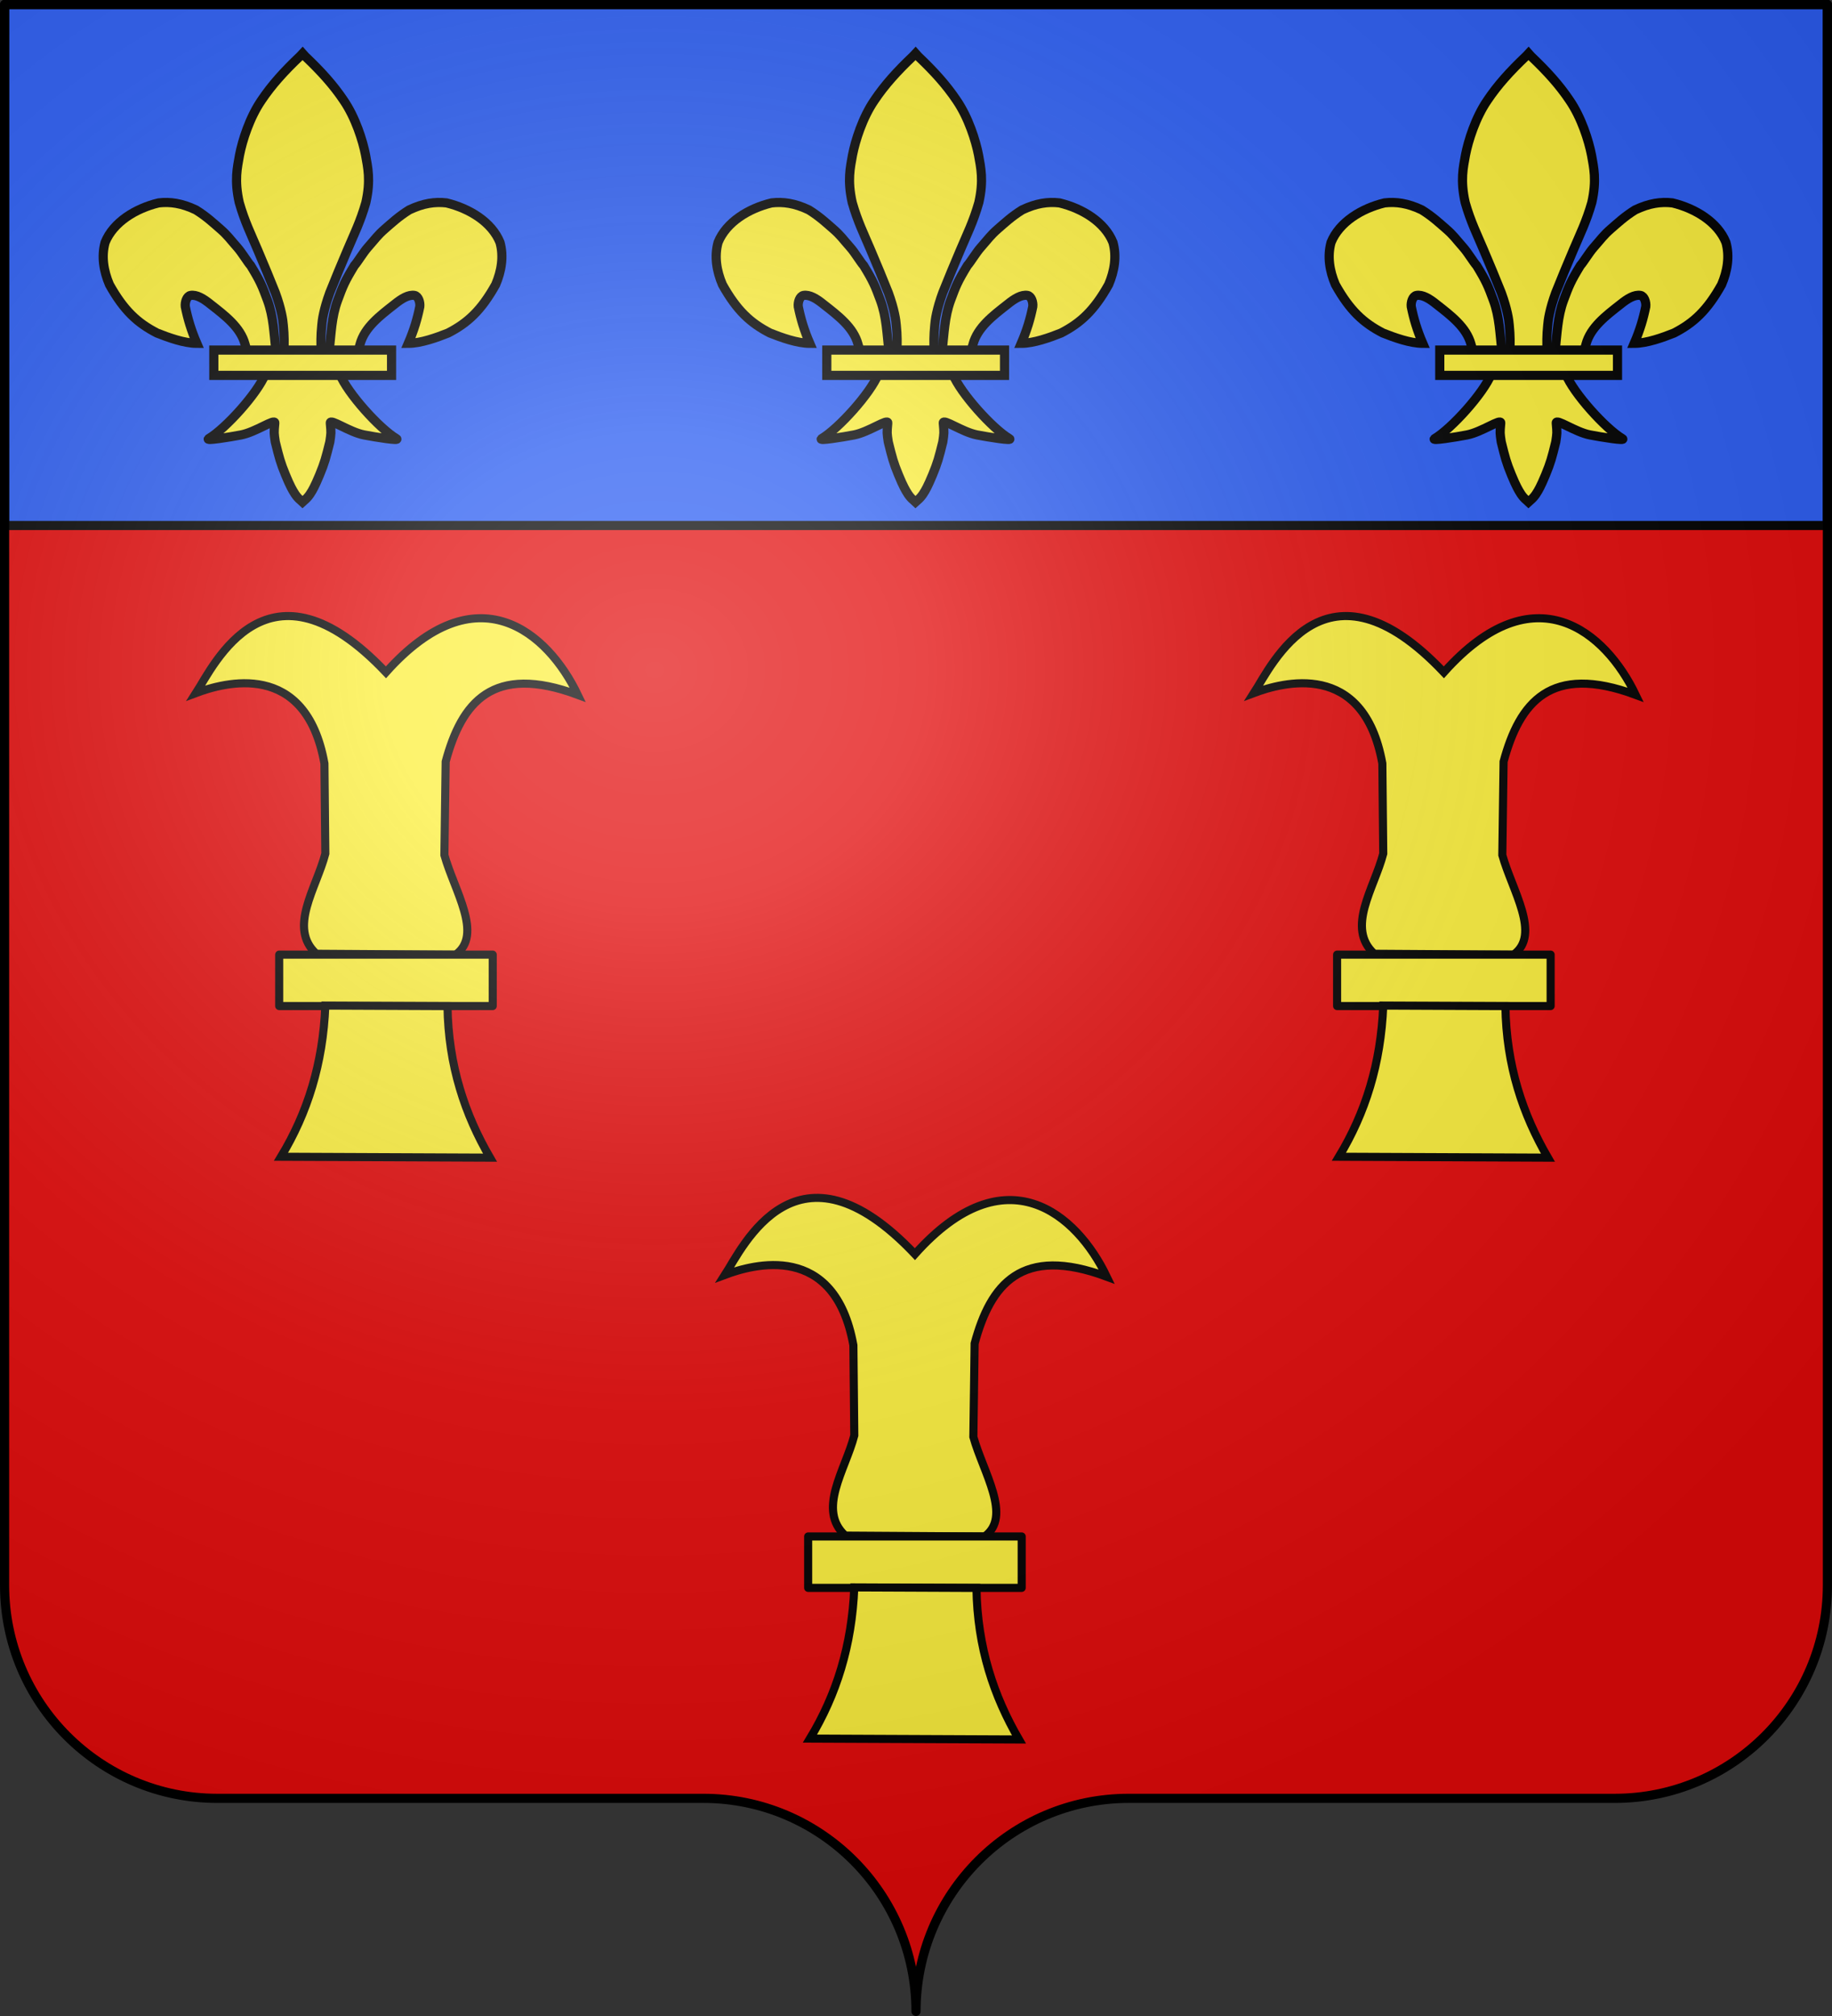 <?xml version="1.0" encoding="UTF-8" standalone="no"?>
<svg
   xmlns:dc="http://purl.org/dc/elements/1.1/"
   xmlns:cc="http://creativecommons.org/ns#"
   xmlns:rdf="http://www.w3.org/1999/02/22-rdf-syntax-ns#"
   xmlns:svg="http://www.w3.org/2000/svg"
   xmlns="http://www.w3.org/2000/svg"
   xmlns:xlink="http://www.w3.org/1999/xlink"
   xmlns:sodipodi="http://sodipodi.sourceforge.net/DTD/sodipodi-0.dtd"
   xmlns:inkscape="http://www.inkscape.org/namespaces/inkscape"
   height="660"
   width="600.003"
   version="1.0"
   id="svg2"
   sodipodi:version="0.32"
   inkscape:version="0.48.2 r9819"
   sodipodi:docname="Roquemaure (30).svg"
   inkscape:export-filename="/Users/olivier/Desktop/Blason Rouge/Blason_Vide_3D.png"
   inkscape:export-xdpi="144"
   inkscape:export-ydpi="144"
   inkscape:output_extension="org.inkscape.output.svg.inkscape">
  <rect width="100%" height="100%" fill="#333333" stroke="none"/>
  <sodipodi:namedview
     inkscape:window-height="712"
     inkscape:window-width="1024"
     inkscape:pageshadow="2"
     inkscape:pageopacity="0.0"
     guidetolerance="10.0"
     gridtolerance="10.0"
     objecttolerance="10.0"
     borderopacity="1.0"
     bordercolor="#666666"
     pagecolor="#ffffff"
     id="base"
     showgrid="false"
     height="660px"
     inkscape:zoom="0.80000001"
     inkscape:cx="345.6542"
     inkscape:cy="325.75596"
     inkscape:window-x="0"
     inkscape:window-y="22"
     inkscape:current-layer="g2836"
     showguides="true"
     inkscape:guide-bbox="true"
     inkscape:window-maximized="0">
    <inkscape:grid
       type="xygrid"
       id="grid2399" />
  </sodipodi:namedview>
  <desc
     id="desc4">Flag of Canton of Valais (Wallis)</desc>
  <defs
     id="defs6">
    <linearGradient
       id="linearGradient2893">
      <stop
         style="stop-color:white;stop-opacity:0.314;"
         offset="0"
         id="stop2895" />
      <stop
         id="stop2897"
         offset="0.19"
         style="stop-color:white;stop-opacity:0.251;" />
      <stop
         style="stop-color:#6b6b6b;stop-opacity:0.125;"
         offset="0.6"
         id="stop2901" />
      <stop
         style="stop-color:black;stop-opacity:0.125;"
         offset="1"
         id="stop2899" />
    </linearGradient>
    <radialGradient
       r="300"
       fy="200.448"
       fx="285.186"
       cy="200.448"
       cx="285.186"
       gradientTransform="matrix(1.551,0,0,1.35,-152.894,151.099)"
       gradientUnits="userSpaceOnUse"
       id="radialGradient11919"
       xlink:href="#linearGradient2893"
       inkscape:collect="always" />
  </defs>
  <g
     inkscape:groupmode="layer"
     id="layer3"
     inkscape:label="Fond écu"
     style="display:inline"
     transform="translate(-2.06,1.2525328e-6)">
    <g
       id="g18530"
       inkscape:label="Calque 1"
       transform="translate(-72.94,-202.362)"
       style="fill:#e20909">
      <g
         style="fill:#e20909;stroke:none;display:inline"
         id="g4195"
         inkscape:label="Calque 1"
         transform="translate(2.5e-6,2.6171874e-6)">
        <path
           sodipodi:nodetypes="cssccccssc"
           d="M 375,860.862 C 375,822.358 406.203,791.109 444.65,791.109 C 483.097,791.109 565.403,791.109 603.85,791.109 C 642.297,791.109 673.5,759.859 673.5,721.355 L 673.5,203.862 L 76.5,203.862 L 76.5,721.355 C 76.5,759.859 107.703,791.109 146.15,791.109 C 184.597,791.109 266.903,791.109 305.35,791.109 C 343.797,791.109 375,822.358 375,860.862 z"
           style="fill:#e20909;fill-opacity:1;fill-rule:nonzero;stroke:none;stroke-width:3;stroke-linecap:round;stroke-linejoin:round;stroke-miterlimit:4;stroke-dasharray:none;stroke-dashoffset:0;stroke-opacity:1;display:inline"
           id="path4197" />
      </g>
    </g>
    <g
       id="g6940"
       transform="translate(2.06,3.0392325e-4)"
       style="fill:#ffffff">
      <g
         style="opacity:1;fill:#ffffff;display:inline"
         inkscape:label="Fond écu"
         id="g6942" />
      <g
         inkscape:label="Meubles"
         id="g6946"
         style="fill:#ffffff" />
      <g
         inkscape:label="Reflet final"
         id="g6948"
         style="fill:#ffffff" />
      <g
         inkscape:label="Contour final"
         id="g6950"
         style="fill:#ffffff" />
    </g>
    <g
       transform="translate(927.06,-202.362)"
       inkscape:label="Calque 1"
       id="g8763">
      <g
         transform="translate(2.5e-6,2.6171874e-6)"
         inkscape:label="Calque 1"
         id="g8765"
         style="fill:#fcef3c;stroke:none;display:inline" />
    </g>
    <g
       style="fill:#e20909;stroke:#5ab532;display:none"
       id="g8775"
       transform="translate(1001.558,-0.887)">
      <g
         style="fill:#e20909;stroke:#5ab532;display:inline"
         id="g8777"
         transform="matrix(0.432,0,0,0.433,137.581,209.864)">
        <g
           style="fill:#e20909;fill-opacity:1;stroke:#5ab532"
           id="g8779">
          <path
             style="fill:#e20909;fill-opacity:1;fill-rule:evenodd;stroke:#5ab532;stroke-width:3;stroke-linecap:round;stroke-linejoin:round;stroke-miterlimit:4;stroke-dasharray:none;stroke-opacity:1"
             id="path8781"
             d="M 377.128,135.622 C 363.027,205.733 336.74,255.374 308.184,291.061 C 320.054,287.499 333.399,277.371 346.301,268.511 C 338.411,286.896 330.52,302.956 322.63,319.179 C 327.341,317.431 342.291,301.057 362.595,277.033 C 365.778,310.06 370.082,347.255 376.512,369.649 C 381.631,347.291 385.418,310.285 389.481,276.307 C 401.722,291.501 413.611,306.872 430.173,319.905 L 406.92,267.587 C 418.927,275.985 432.195,287.102 444.927,291.788 C 414.738,254.32 389.317,205.741 377.128,135.622 z" />
          <path
             style="fill:#e20909;fill-opacity:1;fill-rule:evenodd;stroke:#5ab532;stroke-width:3;stroke-linecap:round;stroke-linejoin:round;stroke-miterlimit:4;stroke-dasharray:none;stroke-opacity:1"
             id="path8783"
             d="M 319.723,139.698 C 318.427,135.62 300.185,148.673 290.128,121.31 C 314.12,148.894 338.908,92.269 358.962,130.251 C 365.151,145.922 338.04,173.112 319.723,139.698 z" />
          <path
             style="fill:#e20909;fill-opacity:1;fill-rule:evenodd;stroke:#5ab532;stroke-width:3;stroke-linecap:round;stroke-linejoin:round;stroke-miterlimit:4;stroke-dasharray:none;stroke-opacity:1;display:inline"
             id="path8785"
             d="M 431.716,139.348 C 433.012,135.27 451.253,148.323 461.311,120.961 C 437.319,148.545 412.53,91.919 392.477,129.902 C 386.288,145.572 413.399,172.762 431.716,139.348 z" />
          <path
             style="fill:#e20909;fill-opacity:1;fill-rule:evenodd;stroke:#5ab532;stroke-width:3;stroke-linecap:round;stroke-linejoin:round;stroke-miterlimit:4;stroke-dasharray:none;stroke-opacity:1;display:inline"
             id="path8787"
             d="M 383.382,79.375 C 379.685,77.221 396.403,62.265 371.894,46.481 C 393.58,75.912 332.91,87.752 365.604,115.608 C 379.547,125.066 411.996,104.539 383.382,79.375 z" />
        </g>
      </g>
    </g>
    <g
       id="g8799"
       style="fill:#e20909;fill-opacity:1;stroke:#e20909;display:none"
       transform="matrix(0.432,0,0,0.433,1139.14,448.977)">
      <path
         d="M 377.128,135.622 C 363.027,205.733 336.74,255.374 308.184,291.061 C 320.054,287.499 333.399,277.371 346.301,268.511 C 338.411,286.896 330.52,302.956 322.63,319.179 C 327.341,317.431 342.291,301.057 362.595,277.033 C 365.778,310.06 370.082,347.255 376.512,369.649 C 381.631,347.291 385.418,310.285 389.481,276.307 C 401.722,291.501 413.611,306.872 430.173,319.905 L 406.92,267.587 C 418.927,275.985 432.195,287.102 444.927,291.788 C 414.738,254.32 389.317,205.741 377.128,135.622 z"
         id="path8801"
         style="fill:#e20909;fill-opacity:1;fill-rule:evenodd;stroke:#e20909;stroke-width:3;stroke-linecap:round;stroke-linejoin:round;stroke-miterlimit:4;stroke-dasharray:none;stroke-opacity:1" />
      <path
         d="M 319.723,139.698 C 318.427,135.62 300.185,148.673 290.128,121.31 C 314.12,148.894 338.908,92.269 358.962,130.251 C 365.151,145.922 338.04,173.112 319.723,139.698 z"
         id="path8803"
         style="fill:#e20909;fill-opacity:1;fill-rule:evenodd;stroke:#e20909;stroke-width:3;stroke-linecap:round;stroke-linejoin:round;stroke-miterlimit:4;stroke-dasharray:none;stroke-opacity:1" />
      <path
         d="M 431.716,139.348 C 433.012,135.27 451.253,148.323 461.311,120.961 C 437.319,148.545 412.53,91.919 392.477,129.902 C 386.288,145.572 413.399,172.762 431.716,139.348 z"
         id="path8805"
         style="fill:#e20909;fill-opacity:1;fill-rule:evenodd;stroke:#e20909;stroke-width:3;stroke-linecap:round;stroke-linejoin:round;stroke-miterlimit:4;stroke-dasharray:none;stroke-opacity:1;display:inline" />
      <path
         d="M 383.382,79.375 C 379.685,77.221 396.403,62.265 371.894,46.481 C 393.58,75.912 332.91,87.752 365.604,115.608 C 379.547,125.066 411.996,104.539 383.382,79.375 z"
         id="path8807"
         style="fill:#e20909;fill-opacity:1;fill-rule:evenodd;stroke:#e20909;stroke-width:3;stroke-linecap:round;stroke-linejoin:round;stroke-miterlimit:4;stroke-dasharray:none;stroke-opacity:1;display:inline" />
    </g>
  </g>
  <g
     inkscape:groupmode="layer"
     id="layer4"
     inkscape:label="Meubles"
     transform="translate(-2.06,1.2525328e-6)"
     style="display:inline">
    <rect
       style="opacity:1;fill:#2b5df2;fill-opacity:1;stroke:#000000;stroke-width:3;stroke-linecap:butt;stroke-linejoin:round;stroke-miterlimit:4;stroke-dasharray:none;stroke-opacity:1;display:inline"
       id="rect2019"
       width="597"
       height="170.604"
       x="3.559"
       y="1.433" />
    <g
       id="g3285"
       transform="translate(5.314,0)"
       style="fill:#fcef3c">
      <g
         transform="matrix(0.883,0,0,0.883,-4.076,37.811)"
         id="g3270"
         style="fill:#fcef3c">
        <path
           style="opacity:1;fill:#fcef3c;fill-opacity:1;fill-rule:evenodd;stroke:#000000;stroke-width:3;stroke-linecap:butt;stroke-linejoin:miter;marker:none;marker-start:none;marker-mid:none;marker-end:none;stroke-miterlimit:4;stroke-dasharray:none;stroke-dashoffset:0;stroke-opacity:1;visibility:visible;display:inline;overflow:visible"
           d="M 118.246,310.803 L 169.929,311.138 C 180.228,303.717 169.412,287.353 165.762,274.208 L 166.237,239.561 C 172.136,217.685 183.583,203.055 215.235,214.811 C 204.149,191.647 177.791,168.72 144.087,206.449 C 100.285,160.219 80.295,203.743 73.611,214.142 C 84.031,210.231 114.307,201.637 121.266,240.23 L 121.602,273.677 C 118.25,286.576 107.724,301.158 118.246,310.803 z"
           id="path4796"
           sodipodi:nodetypes="cccccccccc" />
        <rect
           style="opacity:1;fill:#fcef3c;fill-opacity:1;stroke:#000000;stroke-width:3;stroke-linecap:butt;stroke-linejoin:round;stroke-miterlimit:4;stroke-dasharray:none;stroke-opacity:1"
           id="rect4798"
           width="79.202"
           height="19.065"
           x="104.486"
           y="311.116" />
        <path
           style="opacity:1;fill:#fcef3c;fill-opacity:1;fill-rule:evenodd;stroke:#000000;stroke-width:3;stroke-linecap:butt;stroke-linejoin:miter;marker:none;marker-start:none;marker-mid:none;marker-end:none;stroke-miterlimit:4;stroke-dasharray:none;stroke-dashoffset:0;stroke-opacity:1;visibility:visible;display:inline;overflow:visible"
           d="M 121.602,330.007 L 166.908,330.202 C 167.236,352.372 173.425,370.453 182.682,386.393 L 105.158,386.059 C 114.978,369.811 120.73,351.604 121.602,330.007 z"
           id="path4800"
           sodipodi:nodetypes="ccccc" />
      </g>
      <g
         transform="matrix(0.883,0,0,0.883,62.899,37.811)"
         id="g3275"
         style="fill:#fcef3c">
        <path
           style="opacity:1;fill:#fcef3c;fill-opacity:1;fill-rule:evenodd;stroke:#000000;stroke-width:3;stroke-linecap:butt;stroke-linejoin:miter;marker:none;marker-start:none;marker-mid:none;marker-end:none;stroke-miterlimit:4;stroke-dasharray:none;stroke-dashoffset:0;stroke-opacity:1;visibility:visible;display:inline;overflow:visible"
           d="M 434.785,310.803 L 486.467,311.138 C 496.766,303.717 485.951,287.353 482.301,274.208 L 482.776,239.561 C 488.674,217.685 500.121,203.055 531.773,214.811 C 520.688,191.647 494.33,168.72 460.626,206.449 C 416.824,160.219 396.833,203.743 390.15,214.142 C 400.57,210.231 430.845,201.637 437.805,240.23 L 438.141,273.677 C 434.788,286.576 424.262,301.158 434.785,310.803 z"
           id="path10188"
           sodipodi:nodetypes="cccccccccc" />
        <rect
           style="opacity:1;fill:#fcef3c;fill-opacity:1;stroke:#000000;stroke-width:3;stroke-linecap:butt;stroke-linejoin:round;stroke-miterlimit:4;stroke-dasharray:none;stroke-opacity:1"
           id="rect10190"
           width="79.202"
           height="19.065"
           x="421.025"
           y="311.116" />
        <path
           style="opacity:1;fill:#fcef3c;fill-opacity:1;fill-rule:evenodd;stroke:#000000;stroke-width:3;stroke-linecap:butt;stroke-linejoin:miter;marker:none;marker-start:none;marker-mid:none;marker-end:none;stroke-miterlimit:4;stroke-dasharray:none;stroke-dashoffset:0;stroke-opacity:1;visibility:visible;display:inline;overflow:visible"
           d="M 438.141,330.007 L 483.447,330.202 C 483.774,352.372 489.964,370.453 499.22,386.393 L 421.696,386.059 C 431.516,369.811 437.268,351.604 438.141,330.007 z"
           id="path10192"
           sodipodi:nodetypes="ccccc" />
      </g>
    </g>
    <g
       id="g3280"
       transform="matrix(0.883,0,0,0.883,34.726,33.571)"
       style="fill:#fcef3c">
      <path
         sodipodi:nodetypes="cccccccccc"
         id="path10204"
         d="M 276.515,531.323 L 328.198,531.658 C 338.497,524.237 327.682,507.873 324.032,494.728 L 324.506,460.082 C 330.405,438.205 341.852,423.575 373.504,435.331 C 362.419,412.167 336.06,389.241 302.357,426.969 C 258.554,380.739 238.564,424.263 231.88,434.662 C 242.301,430.752 272.576,422.157 279.536,460.75 L 279.871,494.197 C 276.519,507.096 265.993,521.678 276.515,531.323 z"
         style="opacity:1;fill:#fcef3c;fill-opacity:1;fill-rule:evenodd;stroke:#000000;stroke-width:3;stroke-linecap:butt;stroke-linejoin:miter;marker:none;marker-start:none;marker-mid:none;marker-end:none;stroke-miterlimit:4;stroke-dasharray:none;stroke-dashoffset:0;stroke-opacity:1;visibility:visible;display:inline;overflow:visible" />
      <rect
         y="531.637"
         x="262.756"
         height="19.065"
         width="79.202"
         id="rect10206"
         style="opacity:1;fill:#fcef3c;fill-opacity:1;stroke:#000000;stroke-width:3;stroke-linecap:butt;stroke-linejoin:round;stroke-miterlimit:4;stroke-dasharray:none;stroke-opacity:1" />
      <path
         sodipodi:nodetypes="ccccc"
         id="path10208"
         d="M 279.871,550.527 L 325.178,550.723 C 325.505,572.892 331.694,590.973 340.951,606.913 L 263.427,606.579 C 273.247,590.332 278.999,572.125 279.871,550.527 z"
         style="opacity:1;fill:#fcef3c;fill-opacity:1;fill-rule:evenodd;stroke:#000000;stroke-width:3;stroke-linecap:butt;stroke-linejoin:miter;marker:none;marker-start:none;marker-mid:none;marker-end:none;stroke-miterlimit:4;stroke-dasharray:none;stroke-dashoffset:0;stroke-opacity:1;visibility:visible;display:inline;overflow:visible" />
    </g>
    <g
       id="g3295"
       transform="translate(-5.411,0)">
      <g
         transform="matrix(1,0,0,1,927.195,-72.242)"
         id="g12119"
         style="opacity:1;stroke:#000000">
        <path
           d="M -829.337,187.17 C -830.044,181.467 -830.098,176.061 -832.134,170.548 C -833.872,165.841 -834.447,164.38 -837.631,159.167 C -838.637,158.07 -840.509,154.912 -841.981,153.258 C -844.364,150.58 -845.141,149.31 -847.699,147.103 C -849.795,145.295 -852.076,143.132 -855.567,140.958 C -860.198,138.763 -863.984,138.235 -867.775,138.665 C -875.307,140.486 -882.597,144.939 -885.3,151.598 C -886.566,156.173 -885.785,160.958 -883.888,165.409 C -879.15,173.898 -874.712,177.975 -868.304,181.269 C -864.584,182.751 -859.396,184.628 -855.264,184.648 C -857.131,180.311 -858.226,176.626 -859.038,172.612 C -859.197,171.158 -858.557,169.165 -857.301,168.956 C -855.375,168.637 -853.138,169.928 -850.707,171.911 C -846.001,175.594 -840.958,179.391 -839.467,184.928 C -839.164,185.657 -839.249,186.5 -838.911,187.218"
           style="opacity:1;fill:#fcef3c;fill-opacity:1;fill-rule:evenodd;stroke:#000000;stroke-width:3;stroke-linecap:butt;stroke-linejoin:miter;stroke-miterlimit:4;stroke-dasharray:none;stroke-opacity:1"
           id="path1902" />
        <path
           d="M -821.445,90.627 C -826.64,95.547 -830.76,100.098 -834.12,105.123 C -837.985,110.756 -840.358,118.291 -841.273,123.001 C -841.98,127.018 -843.026,131.214 -841.364,138.562 C -839.593,144.803 -837.398,149.165 -835.39,153.932 C -833.069,159.437 -831.397,163.389 -829.547,168.065 C -827.549,173.533 -827.057,177.081 -826.938,178.706 C -826.593,182.077 -826.613,184.806 -826.749,187.17 L -814.521,187.17 C -814.657,184.806 -814.676,182.077 -814.332,178.706 C -814.213,177.081 -813.721,173.533 -811.722,168.065 C -809.873,163.389 -808.201,159.437 -805.88,153.932 C -803.871,149.165 -801.676,144.803 -799.906,138.562 C -798.244,131.214 -799.289,127.018 -799.997,123.001 C -800.912,118.291 -803.285,110.756 -807.15,105.123 C -810.496,100.118 -814.597,95.584 -819.762,90.687 L -820.612,89.735 L -821.445,90.627 z"
           style="opacity:1;fill:#fcef3c;fill-opacity:1;fill-rule:nonzero;stroke:#000000;stroke-width:3;stroke-linecap:butt;stroke-linejoin:miter;stroke-miterlimit:4;stroke-dasharray:none;stroke-opacity:1"
           id="path3734" />
        <path
           d="M -832.849,194.734 C -835.406,201.028 -845.83,212.554 -851.367,215.839 C -852.803,216.691 -844.502,215.349 -840.786,214.633 C -835.912,213.695 -829.576,209.133 -829.725,210.743 C -830.033,214.084 -829.982,214.029 -829.565,216.905 C -828.263,222.162 -827.876,223.669 -826.234,227.661 C -825.459,229.545 -824.797,231.001 -824.363,231.813 C -823.602,233.236 -822.727,234.884 -821.227,236.07 L -820.644,236.615 L -820.043,236.07 C -818.574,234.875 -817.678,233.301 -816.907,231.813 C -816.484,230.997 -815.81,229.545 -815.036,227.661 C -813.394,223.669 -813.002,222.162 -811.699,216.905 C -811.282,214.029 -811.237,214.084 -811.545,210.743 C -811.693,209.133 -805.358,213.695 -800.484,214.633 C -796.767,215.349 -788.467,216.691 -789.903,215.839 C -795.44,212.554 -805.858,201.028 -808.415,194.734 L -832.849,194.734 z"
           style="opacity:1;fill:#fcef3c;fill-opacity:1;fill-rule:evenodd;stroke:#000000;stroke-width:3;stroke-linecap:butt;stroke-linejoin:miter;stroke-miterlimit:4;stroke-dasharray:none;stroke-opacity:1"
           id="path6395" />
        <path
           d="M -811.932,187.17 C -811.225,181.467 -811.171,176.061 -809.135,170.548 C -807.397,165.841 -806.823,164.38 -803.639,159.167 C -802.632,158.07 -800.76,154.912 -799.289,153.258 C -796.905,150.58 -796.129,149.31 -793.57,147.103 C -791.474,145.295 -789.193,143.132 -785.702,140.958 C -781.071,138.763 -777.285,138.235 -773.495,138.665 C -765.962,140.486 -758.672,144.939 -755.969,151.598 C -754.703,156.173 -755.485,160.958 -757.381,165.409 C -762.12,173.898 -766.558,177.975 -772.965,181.269 C -776.685,182.751 -781.873,184.628 -786.005,184.648 C -784.139,180.311 -783.043,176.626 -782.231,172.612 C -782.073,171.158 -782.713,169.165 -783.968,168.956 C -785.895,168.637 -788.131,169.928 -790.562,171.911 C -795.268,175.594 -800.311,179.391 -801.802,184.928 C -802.105,185.657 -802.02,186.5 -802.358,187.218"
           style="opacity:1;fill:#fcef3c;fill-opacity:1;fill-rule:evenodd;stroke:#000000;stroke-width:3;stroke-linecap:butt;stroke-linejoin:miter;stroke-miterlimit:4;stroke-dasharray:none;stroke-opacity:1"
           id="path7291" />
        <rect
           width="58.21"
           height="8.284"
           x="-849.694"
           y="186.85"
           style="opacity:1;fill:#fcef3c;fill-opacity:1;stroke:#000000;stroke-width:3;stroke-miterlimit:4;stroke-dasharray:none;stroke-opacity:1"
           id="rect4623" />
      </g>
      <g
         transform="matrix(1,0,0,1,1127.951,-72.242)"
         id="g12126"
         style="opacity:1;stroke:#000000">
        <path
           d="M -829.337,187.17 C -830.044,181.467 -830.098,176.061 -832.134,170.548 C -833.872,165.841 -834.447,164.38 -837.631,159.167 C -838.637,158.07 -840.509,154.912 -841.981,153.258 C -844.364,150.58 -845.141,149.31 -847.699,147.103 C -849.795,145.295 -852.076,143.132 -855.567,140.958 C -860.198,138.763 -863.984,138.235 -867.775,138.665 C -875.307,140.486 -882.597,144.939 -885.3,151.598 C -886.566,156.173 -885.785,160.958 -883.888,165.409 C -879.15,173.898 -874.712,177.975 -868.304,181.269 C -864.584,182.751 -859.396,184.628 -855.264,184.648 C -857.131,180.311 -858.226,176.626 -859.038,172.612 C -859.197,171.158 -858.557,169.165 -857.301,168.956 C -855.375,168.637 -853.138,169.928 -850.707,171.911 C -846.001,175.594 -840.958,179.391 -839.467,184.928 C -839.164,185.657 -839.249,186.5 -838.911,187.218"
           style="opacity:1;fill:#fcef3c;fill-opacity:1;fill-rule:evenodd;stroke:#000000;stroke-width:3;stroke-linecap:butt;stroke-linejoin:miter;stroke-miterlimit:4;stroke-dasharray:none;stroke-opacity:1"
           id="path12128" />
        <path
           d="M -821.445,90.627 C -826.64,95.547 -830.76,100.098 -834.12,105.123 C -837.985,110.756 -840.358,118.291 -841.273,123.001 C -841.98,127.018 -843.026,131.214 -841.364,138.562 C -839.593,144.803 -837.398,149.165 -835.39,153.932 C -833.069,159.437 -831.397,163.389 -829.547,168.065 C -827.549,173.533 -827.057,177.081 -826.938,178.706 C -826.593,182.077 -826.613,184.806 -826.749,187.17 L -814.521,187.17 C -814.657,184.806 -814.676,182.077 -814.332,178.706 C -814.213,177.081 -813.721,173.533 -811.722,168.065 C -809.873,163.389 -808.201,159.437 -805.88,153.932 C -803.871,149.165 -801.676,144.803 -799.906,138.562 C -798.244,131.214 -799.289,127.018 -799.997,123.001 C -800.912,118.291 -803.285,110.756 -807.15,105.123 C -810.496,100.118 -814.597,95.584 -819.762,90.687 L -820.612,89.735 L -821.445,90.627 z"
           style="opacity:1;fill:#fcef3c;fill-opacity:1;fill-rule:nonzero;stroke:#000000;stroke-width:3;stroke-linecap:butt;stroke-linejoin:miter;stroke-miterlimit:4;stroke-dasharray:none;stroke-opacity:1"
           id="path12130" />
        <path
           d="M -832.849,194.734 C -835.406,201.028 -845.83,212.554 -851.367,215.839 C -852.803,216.691 -844.502,215.349 -840.786,214.633 C -835.912,213.695 -829.576,209.133 -829.725,210.743 C -830.033,214.084 -829.982,214.029 -829.565,216.905 C -828.263,222.162 -827.876,223.669 -826.234,227.661 C -825.459,229.545 -824.797,231.001 -824.363,231.813 C -823.602,233.236 -822.727,234.884 -821.227,236.07 L -820.644,236.615 L -820.043,236.07 C -818.574,234.875 -817.678,233.301 -816.907,231.813 C -816.484,230.997 -815.81,229.545 -815.036,227.661 C -813.394,223.669 -813.002,222.162 -811.699,216.905 C -811.282,214.029 -811.237,214.084 -811.545,210.743 C -811.693,209.133 -805.358,213.695 -800.484,214.633 C -796.767,215.349 -788.467,216.691 -789.903,215.839 C -795.44,212.554 -805.858,201.028 -808.415,194.734 L -832.849,194.734 z"
           style="opacity:1;fill:#fcef3c;fill-opacity:1;fill-rule:evenodd;stroke:#000000;stroke-width:3;stroke-linecap:butt;stroke-linejoin:miter;stroke-miterlimit:4;stroke-dasharray:none;stroke-opacity:1"
           id="path12132" />
        <path
           d="M -811.932,187.17 C -811.225,181.467 -811.171,176.061 -809.135,170.548 C -807.397,165.841 -806.823,164.38 -803.639,159.167 C -802.632,158.07 -800.76,154.912 -799.289,153.258 C -796.905,150.58 -796.129,149.31 -793.57,147.103 C -791.474,145.295 -789.193,143.132 -785.702,140.958 C -781.071,138.763 -777.285,138.235 -773.495,138.665 C -765.962,140.486 -758.672,144.939 -755.969,151.598 C -754.703,156.173 -755.485,160.958 -757.381,165.409 C -762.12,173.898 -766.558,177.975 -772.965,181.269 C -776.685,182.751 -781.873,184.628 -786.005,184.648 C -784.139,180.311 -783.043,176.626 -782.231,172.612 C -782.073,171.158 -782.713,169.165 -783.968,168.956 C -785.895,168.637 -788.131,169.928 -790.562,171.911 C -795.268,175.594 -800.311,179.391 -801.802,184.928 C -802.105,185.657 -802.02,186.5 -802.358,187.218"
           style="opacity:1;fill:#fcef3c;fill-opacity:1;fill-rule:evenodd;stroke:#000000;stroke-width:3;stroke-linecap:butt;stroke-linejoin:miter;stroke-miterlimit:4;stroke-dasharray:none;stroke-opacity:1"
           id="path12134" />
        <rect
           width="58.21"
           height="8.284"
           x="-849.694"
           y="186.85"
           style="opacity:1;fill:#fcef3c;fill-opacity:1;stroke:#000000;stroke-width:3;stroke-miterlimit:4;stroke-dasharray:none;stroke-opacity:1"
           id="rect12136" />
      </g>
      <g
         transform="matrix(1,0,0,1,1328.707,-72.242)"
         id="g12138"
         style="opacity:1;stroke:#000000">
        <path
           d="M -829.337,187.17 C -830.044,181.467 -830.098,176.061 -832.134,170.548 C -833.872,165.841 -834.447,164.38 -837.631,159.167 C -838.637,158.07 -840.509,154.912 -841.981,153.258 C -844.364,150.58 -845.141,149.31 -847.699,147.103 C -849.795,145.295 -852.076,143.132 -855.567,140.958 C -860.198,138.763 -863.984,138.235 -867.775,138.665 C -875.307,140.486 -882.597,144.939 -885.3,151.598 C -886.566,156.173 -885.785,160.958 -883.888,165.409 C -879.15,173.898 -874.712,177.975 -868.304,181.269 C -864.584,182.751 -859.396,184.628 -855.264,184.648 C -857.131,180.311 -858.226,176.626 -859.038,172.612 C -859.197,171.158 -858.557,169.165 -857.301,168.956 C -855.375,168.637 -853.138,169.928 -850.707,171.911 C -846.001,175.594 -840.958,179.391 -839.467,184.928 C -839.164,185.657 -839.249,186.5 -838.911,187.218"
           style="opacity:1;fill:#fcef3c;fill-opacity:1;fill-rule:evenodd;stroke:#000000;stroke-width:3;stroke-linecap:butt;stroke-linejoin:miter;stroke-miterlimit:4;stroke-dasharray:none;stroke-opacity:1"
           id="path12140" />
        <path
           d="M -821.445,90.627 C -826.64,95.547 -830.76,100.098 -834.12,105.123 C -837.985,110.756 -840.358,118.291 -841.273,123.001 C -841.98,127.018 -843.026,131.214 -841.364,138.562 C -839.593,144.803 -837.398,149.165 -835.39,153.932 C -833.069,159.437 -831.397,163.389 -829.547,168.065 C -827.549,173.533 -827.057,177.081 -826.938,178.706 C -826.593,182.077 -826.613,184.806 -826.749,187.17 L -814.521,187.17 C -814.657,184.806 -814.676,182.077 -814.332,178.706 C -814.213,177.081 -813.721,173.533 -811.722,168.065 C -809.873,163.389 -808.201,159.437 -805.88,153.932 C -803.871,149.165 -801.676,144.803 -799.906,138.562 C -798.244,131.214 -799.289,127.018 -799.997,123.001 C -800.912,118.291 -803.285,110.756 -807.15,105.123 C -810.496,100.118 -814.597,95.584 -819.762,90.687 L -820.612,89.735 L -821.445,90.627 z"
           style="opacity:1;fill:#fcef3c;fill-opacity:1;fill-rule:nonzero;stroke:#000000;stroke-width:3;stroke-linecap:butt;stroke-linejoin:miter;stroke-miterlimit:4;stroke-dasharray:none;stroke-opacity:1"
           id="path12142" />
        <path
           d="M -832.849,194.734 C -835.406,201.028 -845.83,212.554 -851.367,215.839 C -852.803,216.691 -844.502,215.349 -840.786,214.633 C -835.912,213.695 -829.576,209.133 -829.725,210.743 C -830.033,214.084 -829.982,214.029 -829.565,216.905 C -828.263,222.162 -827.876,223.669 -826.234,227.661 C -825.459,229.545 -824.797,231.001 -824.363,231.813 C -823.602,233.236 -822.727,234.884 -821.227,236.07 L -820.644,236.615 L -820.043,236.07 C -818.574,234.875 -817.678,233.301 -816.907,231.813 C -816.484,230.997 -815.81,229.545 -815.036,227.661 C -813.394,223.669 -813.002,222.162 -811.699,216.905 C -811.282,214.029 -811.237,214.084 -811.545,210.743 C -811.693,209.133 -805.358,213.695 -800.484,214.633 C -796.767,215.349 -788.467,216.691 -789.903,215.839 C -795.44,212.554 -805.858,201.028 -808.415,194.734 L -832.849,194.734 z"
           style="opacity:1;fill:#fcef3c;fill-opacity:1;fill-rule:evenodd;stroke:#000000;stroke-width:3;stroke-linecap:butt;stroke-linejoin:miter;stroke-miterlimit:4;stroke-dasharray:none;stroke-opacity:1"
           id="path12144" />
        <path
           d="M -811.932,187.17 C -811.225,181.467 -811.171,176.061 -809.135,170.548 C -807.397,165.841 -806.823,164.38 -803.639,159.167 C -802.632,158.07 -800.76,154.912 -799.289,153.258 C -796.905,150.58 -796.129,149.31 -793.57,147.103 C -791.474,145.295 -789.193,143.132 -785.702,140.958 C -781.071,138.763 -777.285,138.235 -773.495,138.665 C -765.962,140.486 -758.672,144.939 -755.969,151.598 C -754.703,156.173 -755.485,160.958 -757.381,165.409 C -762.12,173.898 -766.558,177.975 -772.965,181.269 C -776.685,182.751 -781.873,184.628 -786.005,184.648 C -784.139,180.311 -783.043,176.626 -782.231,172.612 C -782.073,171.158 -782.713,169.165 -783.968,168.956 C -785.895,168.637 -788.131,169.928 -790.562,171.911 C -795.268,175.594 -800.311,179.391 -801.802,184.928 C -802.105,185.657 -802.02,186.5 -802.358,187.218"
           style="opacity:1;fill:#fcef3c;fill-opacity:1;fill-rule:evenodd;stroke:#000000;stroke-width:3;stroke-linecap:butt;stroke-linejoin:miter;stroke-miterlimit:4;stroke-dasharray:none;stroke-opacity:1"
           id="path12146" />
        <rect
           width="58.21"
           height="8.284"
           x="-849.694"
           y="186.85"
           style="opacity:1;fill:#fcef3c;fill-opacity:1;stroke:#000000;stroke-width:3;stroke-miterlimit:4;stroke-dasharray:none;stroke-opacity:1"
           id="rect12148" />
      </g>
    </g>
    <g
       id="g3459"
       inkscape:label="Calque 1"
       transform="translate(-424.726,-100.576)">
      <g
         transform="translate(267.523,-111.429)"
         inkscape:label="Calque 1"
         id="g3199">
        <g
           id="g2836"
           inkscape:label="Calque 1"
           transform="translate(-446.848,-77.75)" />
      </g>
    </g>
  </g>
  <g
     inkscape:groupmode="layer"
     id="layer2"
     inkscape:label="Reflet final"
     transform="translate(-2.06,1.2525328e-6)"
     style="display:inline"
     sodipodi:insensitive="true">
    <g
       id="g8710"
       inkscape:label="Calque 1"
       transform="translate(-72.94,-202.362)">
      <path
         d="M 76.5,203.862 L 76.5,721.353 C 76.5,759.858 107.703,791.108 146.15,791.108 C 184.597,791.108 266.903,791.108 305.35,791.108 C 343.797,791.108 375,822.358 375,860.862 C 375,822.358 406.203,791.108 444.65,791.108 C 483.097,791.108 565.403,791.108 603.85,791.108 C 642.297,791.108 673.5,759.858 673.5,721.353 L 673.5,203.862 L 76.5,203.862 z"
         style="fill:url(#radialGradient11919);fill-opacity:1;fill-rule:evenodd;stroke:none;stroke-width:3;stroke-linecap:butt;stroke-linejoin:miter;stroke-miterlimit:4;stroke-dasharray:none;stroke-opacity:1;display:inline"
         id="path2875" />
    </g>
  </g>
  <g
     inkscape:groupmode="layer"
     id="layer1"
     inkscape:label="Contour final"
     transform="translate(-2.06,1.2525328e-6)"
     style="display:inline"
     sodipodi:insensitive="true">
    <path
       id="path1572"
       style="fill:none;fill-opacity:1;fill-rule:nonzero;stroke:#000000;stroke-width:3;stroke-linecap:round;stroke-linejoin:round;stroke-miterlimit:4;stroke-dasharray:none;stroke-dashoffset:0;stroke-opacity:1;display:inline"
       d="M 302.06,658.5 C 302.06,619.996 333.263,588.747 371.71,588.747 C 410.156,588.747 492.463,588.747 530.91,588.747 C 569.356,588.747 600.56,557.497 600.56,518.993 L 600.56,1.5 L 3.56,1.5 L 3.56,518.993 C 3.56,557.497 34.763,588.747 73.21,588.747 C 111.656,588.747 193.963,588.747 232.41,588.747 C 270.856,588.747 302.06,619.996 302.06,658.5 z"
       sodipodi:nodetypes="cssccccssc" />
  </g>
</svg>
